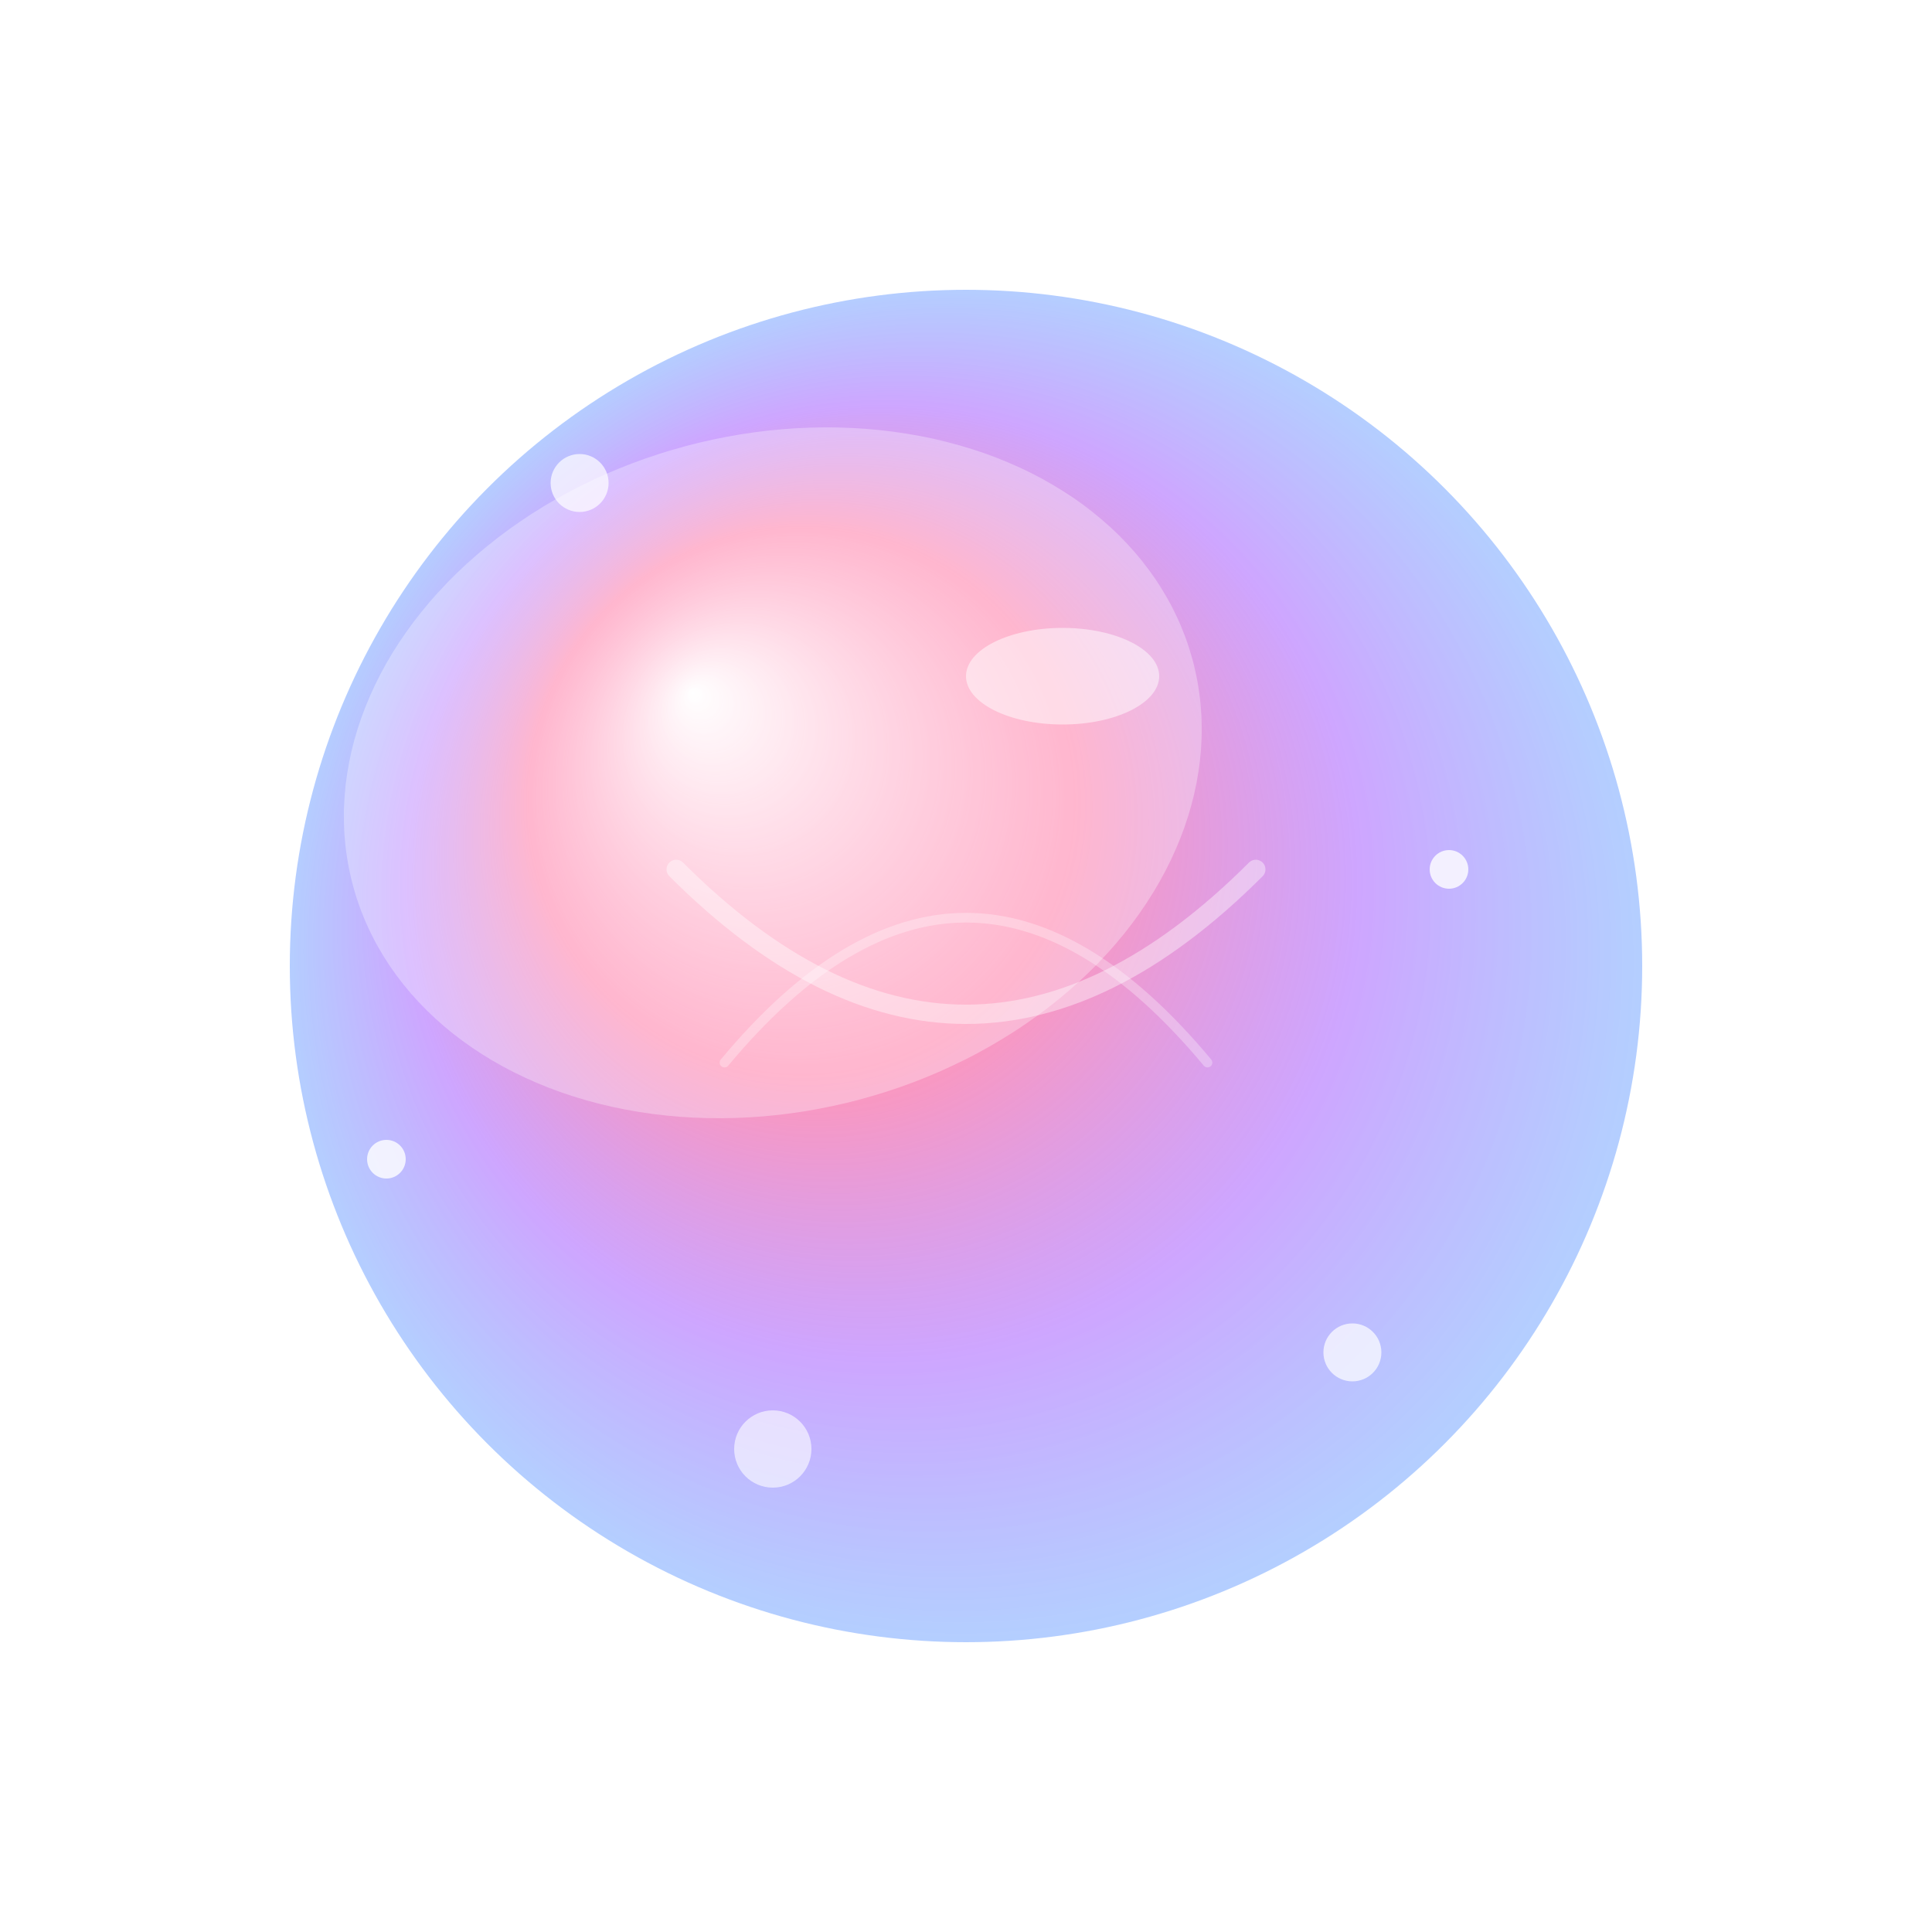 <svg xmlns="http://www.w3.org/2000/svg" viewBox="0 0 200 200">
  <defs>
    <radialGradient id="orb_gradient" cx="50%" cy="50%" r="50%" fx="30%" fy="30%">
      <stop offset="0%" stop-color="#ffffff" stop-opacity="0.9" />
      <stop offset="40%" stop-color="#ff6b9c" stop-opacity="0.7" />
      <stop offset="70%" stop-color="#9c4dff" stop-opacity="0.5" />
      <stop offset="100%" stop-color="#4289ff" stop-opacity="0.4" />
    </radialGradient>
    <filter id="orb_glow" x="-50%" y="-50%" width="200%" height="200%">
      <feGaussianBlur stdDeviation="6" result="blur" />
      <feComposite in="SourceGraphic" in2="blur" operator="over" />
    </filter>
  </defs>
  
  <!-- Main orb -->
  <circle cx="100" cy="100" r="70" fill="url(#orb_gradient)" filter="url(#orb_glow)" />
  
  <!-- Shine overlays -->
  <ellipse cx="80" cy="80" rx="45" ry="35" fill="rgba(255,255,255,0.3)" transform="rotate(-15, 80, 80)" />
  <ellipse cx="110" cy="70" rx="10" ry="5" fill="rgba(255,255,255,0.5)" />
  
  <!-- Inner details -->
  <path d="M70,90 Q100,120 130,90" stroke="rgba(255,255,255,0.4)" fill="transparent" stroke-width="2" stroke-linecap="round" />
  <path d="M75,110 Q100,80 125,110" stroke="rgba(255,255,255,0.3)" fill="transparent" stroke-width="1" stroke-linecap="round" />
  
  <!-- Particles around the orb -->
  <circle cx="60" cy="50" r="3" fill="rgba(255,255,255,0.7)" />
  <circle cx="150" cy="90" r="2" fill="rgba(255,255,255,0.8)" />
  <circle cx="80" cy="150" r="4" fill="rgba(255,255,255,0.6)" />
  <circle cx="140" cy="140" r="3" fill="rgba(255,255,255,0.7)" />
  <circle cx="40" cy="120" r="2" fill="rgba(255,255,255,0.8)" />
</svg> 